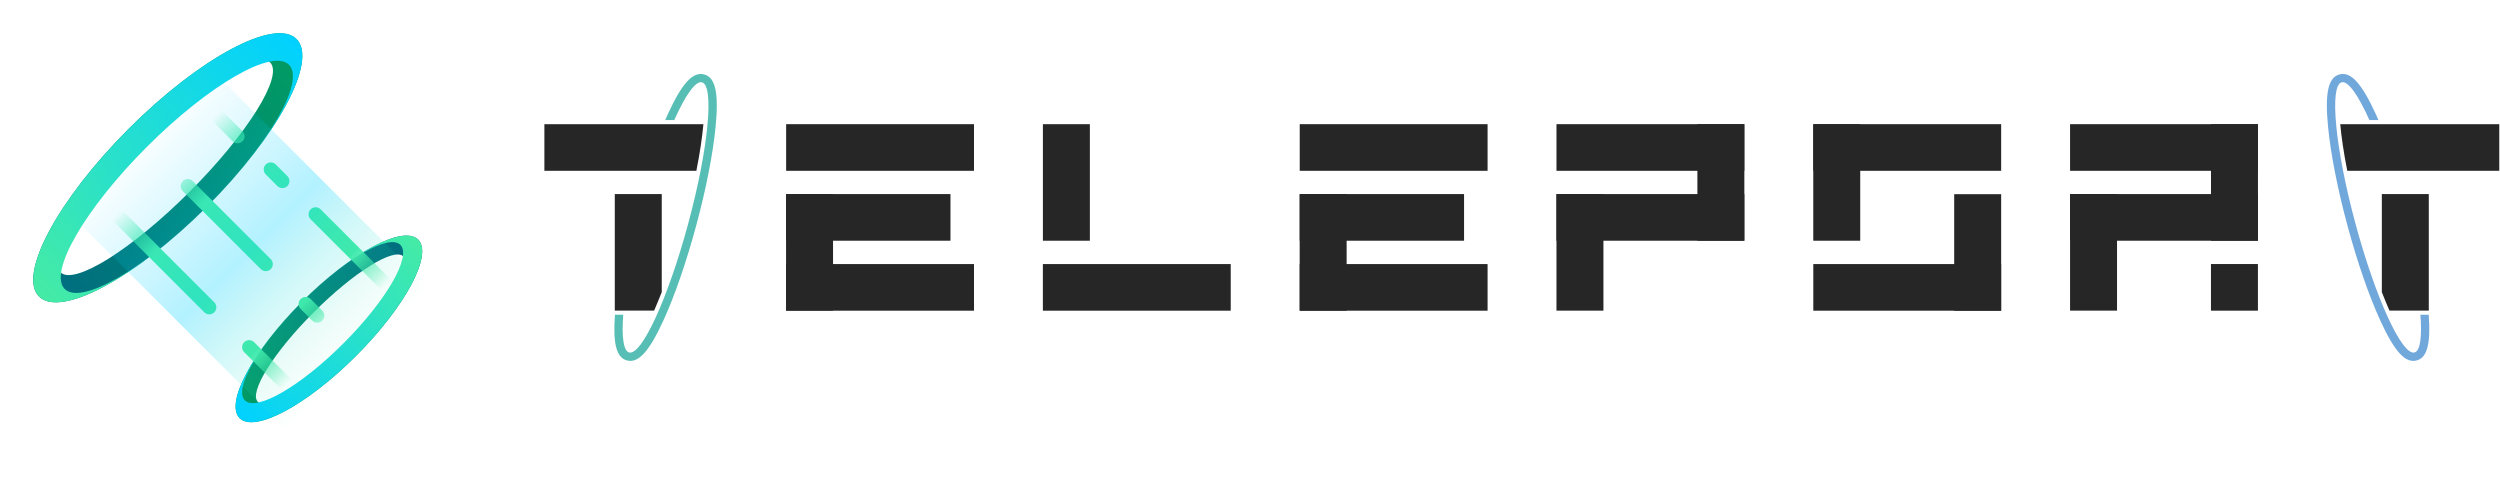 <svg width="845" height="165" viewBox="0 0 845 165" fill="none" xmlns="http://www.w3.org/2000/svg">
<path d="M329.212 41.972H265.715V57.733H329.212V41.972Z" fill="#262626"/>
<path d="M321.261 65.599H265.715V81.36H321.261V65.599Z" fill="#262626"/>
<path d="M329.212 89.254H265.715V105.014H329.212V89.254Z" fill="#262626"/>
<path d="M281.566 104.989V65.602H265.692V104.989H281.566Z" fill="#262626"/>
<path d="M415.986 89.254H352.49V105.014H415.986V89.254Z" fill="#262626"/>
<path d="M368.374 81.363V41.976H352.5V81.363H368.374Z" fill="#262626"/>
<path d="M502.803 41.972H439.307V57.733H502.803V41.972Z" fill="#262626"/>
<path d="M494.852 65.599H439.307V81.36H494.852V65.599Z" fill="#262626"/>
<path d="M502.803 89.254H439.307V105.014H502.803V89.254Z" fill="#262626"/>
<path d="M455.162 105.013V65.625H439.288V105.013H455.162Z" fill="#262626"/>
<path d="M676.391 89.254H612.895V105.014H676.391V89.254Z" fill="#262626"/>
<path d="M676.391 41.972H612.895V57.733H676.391V41.972Z" fill="#262626"/>
<path d="M612.884 41.974V81.362H628.758V41.974H612.884Z" fill="#262626"/>
<path d="M660.517 65.634V105.021H676.391V65.634H660.517Z" fill="#262626"/>
<path d="M589.585 41.972H526.089V57.733H589.585V41.972Z" fill="#262626"/>
<path d="M589.585 65.599H526.089V81.36H589.585V65.599Z" fill="#262626"/>
<path d="M589.593 81.365V41.977H573.719V81.365H589.593Z" fill="#262626"/>
<path d="M541.96 104.997V65.609H526.086V104.997H541.96Z" fill="#262626"/>
<path d="M763.178 41.972H699.681V57.733H763.178V41.972Z" fill="#262626"/>
<path d="M763.178 65.599H699.681V81.36H763.178V65.599Z" fill="#262626"/>
<path d="M763.19 81.361V41.973H747.316V81.361H763.19Z" fill="#262626"/>
<path d="M715.557 104.993V65.605H699.683V104.993H715.557Z" fill="#262626"/>
<path d="M763.178 105.004V89.244H747.304V105.004H763.178Z" fill="#262626"/>
<path d="M238.005 25.155C234.17 24.127 230.502 28.157 225.715 38.609C225.435 39.248 225.127 39.915 224.847 40.582H227.899C231.65 32.216 235.094 27.24 237.278 27.824C241.505 28.963 239.433 50.311 232.63 75.522C225.827 100.734 216.868 120.275 212.641 119.135C210.709 118.607 210.093 113.826 210.653 106.376H207.853C207.125 116.161 208.357 120.886 211.913 121.831C215.748 122.86 219.416 118.829 224.203 108.378C228.039 100.011 231.986 88.587 235.318 76.245C238.649 63.904 240.973 52.062 241.869 42.917C242.989 31.465 241.841 26.156 238.005 25.155Z" fill="#57BEB5"/>
<path d="M184 41.972V57.733H235.374C236.606 51.534 237.362 46.225 237.753 41.972H184V41.972Z" fill="#262626"/>
<path d="M223.671 65.599H207.797V104.987H221.096C221.907 103.096 222.775 101.012 223.671 98.732V65.599Z" fill="#262626"/>
<path d="M790.751 25.155C794.587 24.127 798.255 28.157 803.042 38.609C803.322 39.248 803.63 39.915 803.91 40.582H800.858C797.107 32.216 793.663 27.24 791.479 27.824C787.252 28.963 789.324 50.311 796.127 75.522C802.93 100.734 811.889 120.275 816.116 119.135C818.048 118.607 818.664 113.826 818.104 106.376H820.904C821.632 116.161 820.4 120.886 816.844 121.831C813.009 122.86 809.341 118.829 804.554 108.378C800.718 100.011 796.771 88.587 793.439 76.245C790.108 63.904 787.784 52.062 786.888 42.917C785.768 31.465 786.916 26.156 790.751 25.155Z" fill="#71A8DB"/>
<path d="M844.757 41.972V57.733H793.383C792.151 51.534 791.395 46.225 791.003 41.972H844.757V41.972Z" fill="#262626"/>
<path d="M805.058 65.599H820.932V104.987H807.633C806.821 103.096 805.954 101.012 805.058 98.732V65.599Z" fill="#262626"/>
<path fill-rule="evenodd" clip-rule="evenodd" d="M100.221 13.194C92.934 5.907 67.545 19.482 43.513 43.514C19.482 67.545 5.907 92.934 13.194 100.221C20.482 107.508 45.87 93.934 69.902 69.902C93.934 45.87 107.508 20.482 100.221 13.194ZM47.651 48.359C67.227 28.783 86.779 16.596 91.321 21.138C95.863 25.681 83.676 45.232 64.1 64.808C44.524 84.384 24.973 96.571 20.43 92.029C15.888 87.487 28.075 67.935 47.651 48.359Z" fill="url(#paint0_linear_2890_1078)"/>
<path fill-rule="evenodd" clip-rule="evenodd" d="M70.74 69.059C91.163 48.397 103.191 27.393 97.671 21.874C92.077 16.279 70.573 28.712 49.642 49.642C28.712 70.573 16.279 92.077 21.873 97.671C27.393 103.191 48.397 91.164 69.059 70.74C45.28 94.248 20.396 107.423 13.194 100.221C5.907 92.934 19.482 67.545 43.513 43.513C67.545 19.482 92.934 5.907 100.221 13.194C107.423 20.396 94.248 45.28 70.74 69.059Z" fill="url(#paint1_linear_2890_1078)"/>
<path fill-rule="evenodd" clip-rule="evenodd" d="M120.32 120.319C103.655 136.983 86.05 146.396 80.997 141.343C75.944 136.29 85.357 118.685 102.021 102.02C118.685 85.356 136.29 75.944 141.343 80.997C146.396 86.05 136.984 103.655 120.32 120.319ZM117.45 116.959C103.876 130.533 90.319 138.984 87.169 135.834C84.019 132.685 92.47 119.127 106.044 105.553C119.619 91.978 133.176 83.528 136.326 86.677C139.476 89.827 131.025 103.385 117.45 116.959Z" fill="url(#paint2_linear_2890_1078)"/>
<path fill-rule="evenodd" clip-rule="evenodd" d="M103.731 100.339C119.873 84.73 136.462 76.116 141.343 80.997C146.396 86.05 136.983 103.655 120.319 120.319C103.655 136.983 86.05 146.396 80.997 141.343C76.117 136.463 84.728 119.876 100.334 103.736C86.847 117.691 79.038 131.598 82.765 135.325C86.644 139.204 101.555 130.583 116.069 116.069C130.583 101.555 139.204 86.644 135.324 82.765C131.597 79.038 117.688 86.849 103.731 100.339Z" fill="url(#paint3_linear_2890_1078)"/>
<path fill-rule="evenodd" clip-rule="evenodd" d="M98.818 131.944C97.888 132.874 96.379 132.874 95.449 131.944L82.535 119.03C81.605 118.1 81.605 116.592 82.535 115.661C83.466 114.731 84.974 114.731 85.904 115.661L98.818 128.575C99.748 129.505 99.748 131.014 98.818 131.944ZM132.505 98.256C131.575 99.186 130.067 99.186 129.137 98.256L104.994 74.113C104.063 73.183 104.063 71.675 104.994 70.744C105.924 69.814 107.432 69.814 108.363 70.744L132.505 94.887C133.436 95.818 133.436 97.326 132.505 98.256ZM108.924 108.362C107.994 109.293 106.486 109.293 105.555 108.362L101.625 104.432C100.695 103.502 100.695 101.994 101.625 101.063C102.555 100.133 104.064 100.133 104.994 101.063L108.924 104.994C109.854 105.924 109.854 107.432 108.924 108.362ZM91.519 90.957C90.588 91.887 89.08 91.887 88.15 90.957L61.761 64.568C60.831 63.638 60.831 62.13 61.761 61.2C62.691 60.269 64.2 60.269 65.13 61.2L91.519 87.588C92.449 88.519 92.449 90.027 91.519 90.957ZM93.764 62.884C94.695 63.814 96.203 63.814 97.133 62.884C98.064 61.954 98.064 60.445 97.133 59.515L93.203 55.585C92.273 54.655 90.764 54.655 89.834 55.585C88.904 56.515 88.904 58.023 89.834 58.954L93.764 62.884ZM78.605 47.724C79.535 48.655 81.043 48.655 81.974 47.724C82.904 46.794 82.904 45.286 81.974 44.356L75.236 37.618C74.306 36.688 72.798 36.688 71.867 37.618C70.937 38.548 70.937 40.056 71.867 40.987L78.605 47.724ZM69.06 105.555C69.99 106.485 71.499 106.485 72.429 105.555C73.359 104.625 73.359 103.117 72.429 102.186L41.548 71.306C40.618 70.376 39.11 70.376 38.179 71.306C37.249 72.236 37.249 73.744 38.179 74.675L69.06 105.555Z" fill="url(#paint4_linear_2890_1078)"/>
<rect x="22.146" y="70.755" width="68.3" height="106.117" transform="rotate(-45 22.146 70.755)" fill="url(#paint5_linear_2890_1078)" fill-opacity="0.3"/>
<defs>
<linearGradient id="paint0_linear_2890_1078" x1="13.194" y1="100.221" x2="100.221" y2="13.194" gradientUnits="userSpaceOnUse">
<stop stop-color="#006B81"/>
<stop offset="1" stop-color="#019E62"/>
</linearGradient>
<linearGradient id="paint1_linear_2890_1078" x1="100.22" y1="13.193" x2="13.193" y2="100.22" gradientUnits="userSpaceOnUse">
<stop stop-color="#00D1FF"/>
<stop offset="1" stop-color="#45EBA5"/>
</linearGradient>
<linearGradient id="paint2_linear_2890_1078" x1="141.343" y1="80.997" x2="80.997" y2="141.343" gradientUnits="userSpaceOnUse">
<stop stop-color="#006B81"/>
<stop offset="1" stop-color="#019E62"/>
</linearGradient>
<linearGradient id="paint3_linear_2890_1078" x1="81.004" y1="141.35" x2="141.35" y2="81.004" gradientUnits="userSpaceOnUse">
<stop stop-color="#00D1FF"/>
<stop offset="1" stop-color="#45EBA5"/>
</linearGradient>
<linearGradient id="paint4_linear_2890_1078" x1="113.696" y1="113.135" x2="56.427" y2="55.866" gradientUnits="userSpaceOnUse">
<stop stop-color="#45EBA5" stop-opacity="0"/>
<stop offset="0.193" stop-color="#45EBA5"/>
<stop offset="0.781" stop-color="#45EBA5"/>
<stop offset="1" stop-color="#45EBA5" stop-opacity="0"/>
</linearGradient>
<linearGradient id="paint5_linear_2890_1078" x1="56.296" y1="70.755" x2="56.296" y2="176.872" gradientUnits="userSpaceOnUse">
<stop stop-color="#00D1FF" stop-opacity="0"/>
<stop offset="0.51" stop-color="#00D1FF"/>
<stop offset="1" stop-color="#45EBA5" stop-opacity="0"/>
</linearGradient>
</defs>
</svg>
